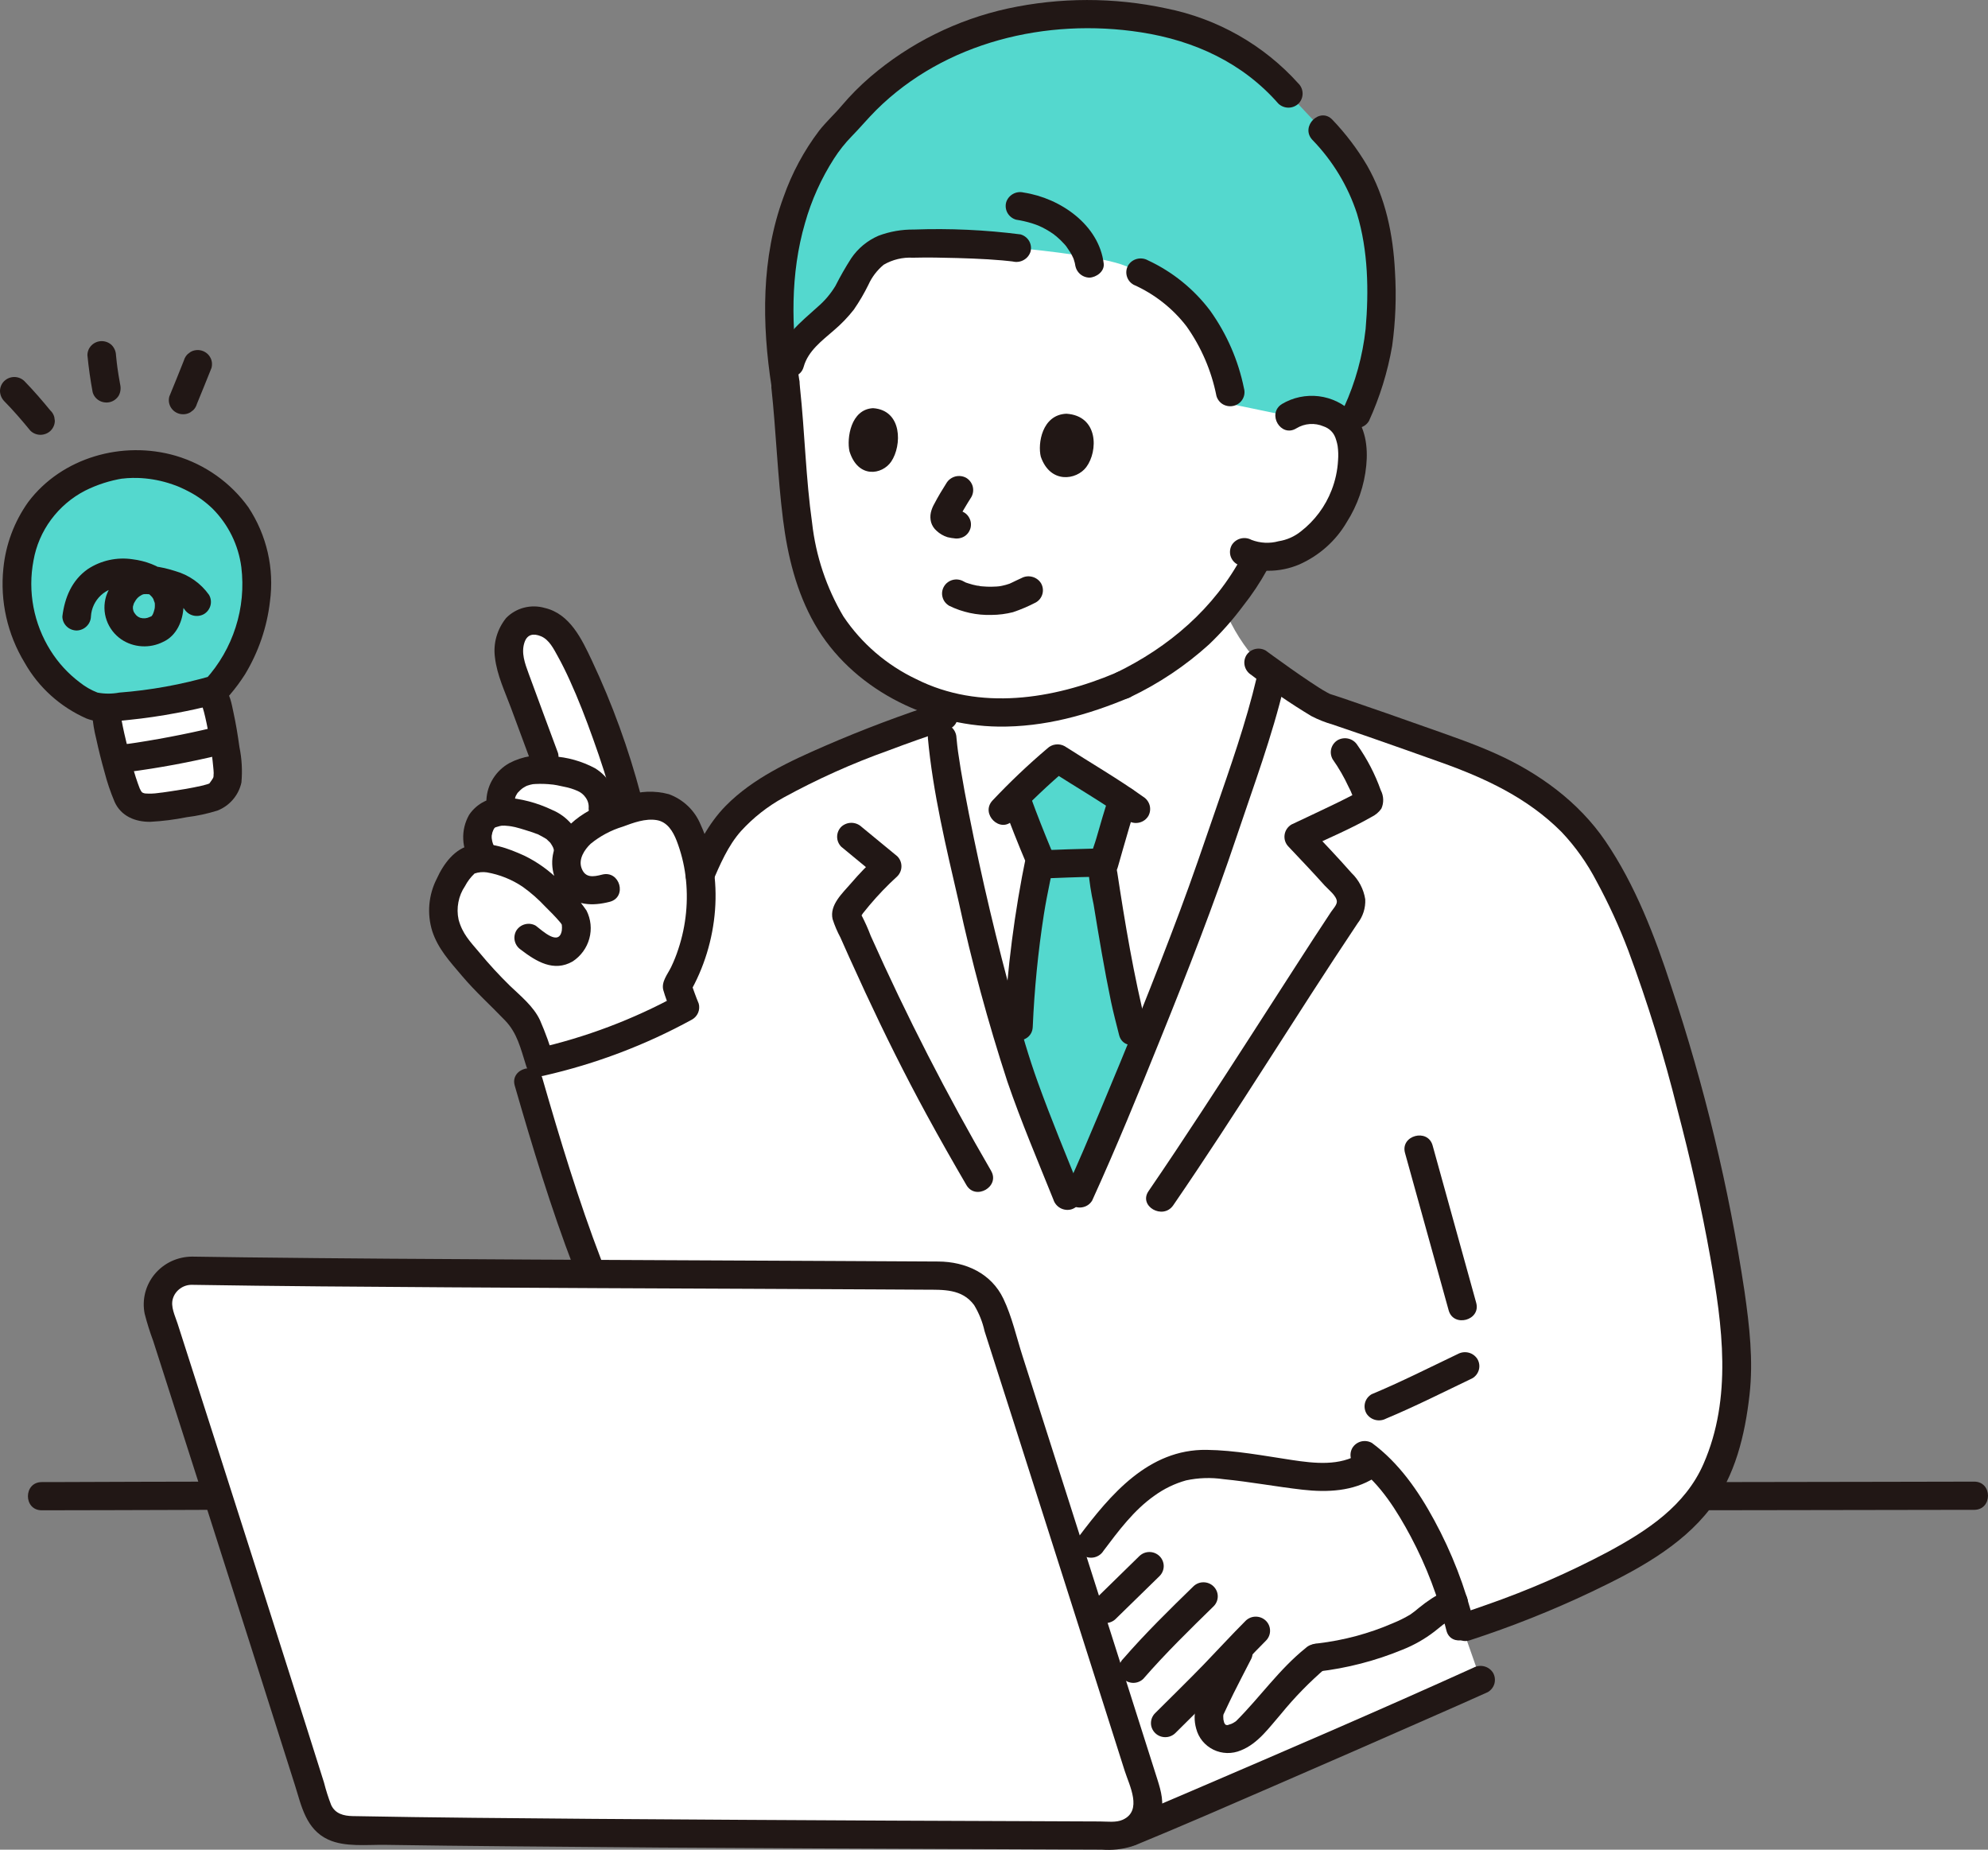 <svg width="43" height="40" viewBox="0 0 43 40" fill="none" xmlns="http://www.w3.org/2000/svg">
<rect x="0" y="0" width="43" height="40" fill="#808080" stroke="none"/>
<g clip-path="url(#clip0_492_35)">
<path d="M24.288 14.815C23.752 15.046 23.192 15.219 22.618 15.331C22.422 15.363 22.221 15.385 22.012 15.398C21.431 15.442 20.846 15.377 20.289 15.206L20.284 15.204C20.335 15.614 20.378 15.952 20.378 15.952C20.504 17.366 21.549 21.883 22.184 23.582C22.365 24.064 22.503 24.419 22.654 24.795C22.778 25.107 22.911 25.435 23.083 25.862L23.356 25.81C23.487 25.523 23.678 25.084 23.906 24.549C24.662 22.77 25.811 19.931 26.43 18.07C26.794 16.973 27.236 15.847 27.522 14.55C27.345 14.423 27.222 14.332 27.222 14.332C26.91 13.991 26.662 13.599 26.488 13.174C26.365 13.292 26.201 13.453 26.088 13.566C26.046 13.611 26.001 13.655 25.955 13.699C25.456 14.148 24.895 14.524 24.288 14.815" fill="white"/>
<path d="M29.622 34.965L23.504 34.691C24.003 36.255 24.474 37.739 24.8 38.766C24.851 38.926 24.843 39.1 24.777 39.255C24.712 39.411 24.593 39.538 24.441 39.616L24.368 39.653L24.472 39.61C26.029 38.97 31.071 36.761 32.027 36.328L31.438 34.65C30.864 34.887 30.244 34.995 29.622 34.965Z" fill="white"/>
<path d="M24.288 14.815C23.752 15.046 23.192 15.219 22.618 15.331C22.422 15.363 22.221 15.386 22.012 15.399C20.715 15.48 19.65 15.118 18.659 14.277C17.714 13.475 17.325 12.237 17.208 10.876C17.14 10.091 17.086 9.238 16.994 8.385C16.994 8.385 16.136 4.684 21.977 4.684C27.819 4.684 27.886 8.999 27.886 8.999C28.074 8.88 28.301 8.837 28.52 8.878C28.66 8.891 28.793 8.941 28.906 9.023C29.019 9.104 29.108 9.213 29.165 9.339C29.345 9.759 29.232 10.467 29.008 10.885C28.817 11.293 28.507 11.634 28.118 11.867C27.837 12.004 27.524 12.059 27.213 12.028C27.17 12.11 27.142 12.163 27.142 12.163C27.038 12.365 26.794 12.715 26.794 12.715C26.545 13.067 26.264 13.396 25.955 13.699C25.456 14.148 24.894 14.524 24.287 14.815" fill="white"/>
<path d="M23.083 25.861C22.705 24.921 22.514 24.464 22.184 23.581C22.125 23.423 22.063 23.241 21.998 23.039C22.056 21.3 22.088 21.101 22.26 19.832C22.313 19.447 22.413 18.995 22.494 18.583C22.357 18.26 22.124 17.674 21.995 17.316L21.965 17.235C22.266 16.93 22.532 16.692 22.873 16.4C23.204 16.614 23.785 16.959 24.288 17.297C24.133 17.767 23.981 18.317 23.848 18.788C23.853 18.945 24.253 21.301 24.378 21.797L24.592 22.647L24.632 22.804C24.1 24.108 23.612 25.248 23.356 25.809L23.083 25.861Z" fill="#54D8CE"/>
<path d="M12.707 27.328C12.223 26.067 11.801 24.673 11.432 23.397L14.927 19.479C15.097 18.99 15.313 18.518 15.571 18.068C15.836 17.682 16.181 17.355 16.583 17.109C17.518 16.525 19.202 15.882 20.34 15.509C20.362 15.765 20.378 15.952 20.378 15.952C20.505 17.365 21.55 21.882 22.185 23.581C22.514 24.463 22.705 24.921 23.084 25.861L23.357 25.809C23.922 24.567 25.626 20.489 26.43 18.069C26.794 16.972 27.237 15.846 27.521 14.548C27.892 14.815 28.497 15.239 28.67 15.296C29.524 15.577 30.616 15.966 31.473 16.271C32.474 16.628 33.315 17.073 34.051 17.833C34.712 18.516 35.372 19.934 35.858 21.436C36.896 24.647 37.574 28.056 37.574 29.589C37.557 30.141 37.477 30.69 37.336 31.225C37.121 31.849 36.887 32.509 36.015 33.152C34.78 34.062 32.793 34.824 31.712 35.177H22.903L12.707 27.328Z" fill="white"/>
<path d="M28.46 35.855C27.925 36.279 27.52 36.855 26.966 37.424C26.887 37.506 26.561 37.721 26.309 37.529C26.144 37.404 26.12 37.088 26.18 36.959C26.505 36.257 26.639 36.044 26.881 35.553C26.586 35.859 26.356 36.116 26.006 36.464L25.65 36.819L25.203 37.264C25.203 37.264 24.887 37.597 24.544 37.959C24.18 36.811 23.711 35.339 23.238 33.855C23.666 33.326 24.043 32.729 24.565 32.277C24.928 31.941 25.39 31.727 25.884 31.666C26.088 31.653 26.293 31.66 26.496 31.686C26.883 31.725 27.269 31.775 27.653 31.835C28.352 31.945 29.134 32.074 29.694 31.607C30.418 32.239 31.075 33.486 31.438 34.65C31.308 34.713 31.182 34.785 31.063 34.866C30.982 34.921 30.722 35.148 30.636 35.194C29.973 35.541 29.25 35.762 28.504 35.843" fill="white"/>
<path d="M4.154 27.48C8.122 27.545 17.178 27.565 20.412 27.587C20.652 27.588 20.885 27.664 21.078 27.805C21.271 27.945 21.413 28.142 21.486 28.367C22.255 30.766 23.985 36.197 24.8 38.765C24.834 38.873 24.842 38.987 24.823 39.098C24.804 39.209 24.759 39.314 24.691 39.404C24.623 39.495 24.535 39.568 24.433 39.619C24.331 39.669 24.218 39.695 24.104 39.695C20.6 39.682 11.158 39.649 7.528 39.577C7.376 39.574 7.228 39.524 7.106 39.433C6.985 39.343 6.895 39.217 6.85 39.073C6.134 36.791 4.296 31.041 3.449 28.413C3.414 28.305 3.406 28.19 3.425 28.078C3.444 27.966 3.49 27.86 3.559 27.768C3.628 27.677 3.718 27.604 3.821 27.553C3.925 27.503 4.039 27.478 4.154 27.48Z" fill="white"/>
<path d="M2.943 17.413C2.846 17.361 2.773 17.275 2.739 17.172C2.539 16.613 2.393 16.036 2.305 15.449C2.305 15.449 2.308 15.386 2.312 15.298C3.064 15.254 3.809 15.136 4.537 14.944C4.581 15.021 4.614 15.077 4.614 15.077C4.724 15.156 4.896 16.219 4.929 16.676C4.935 16.756 4.928 16.837 4.909 16.916C4.851 17.048 4.753 17.159 4.628 17.232C4.224 17.339 3.813 17.414 3.397 17.457C3.251 17.481 3.1 17.469 2.96 17.421C2.954 17.419 2.949 17.416 2.943 17.413Z" fill="white"/>
<path d="M3.718 10.15C3.797 10.174 3.878 10.203 3.961 10.237C4.402 10.408 4.786 10.698 5.069 11.073C5.318 11.417 5.475 11.817 5.526 12.236C5.581 12.639 5.553 13.05 5.444 13.442C5.372 13.741 5.26 14.028 5.111 14.298C4.987 14.518 4.837 14.722 4.666 14.908C3.843 15.138 2.996 15.27 2.141 15.302C1.617 15.194 1.006 14.558 0.784 14.148C0.614 13.853 0.489 13.535 0.414 13.203C0.341 12.834 0.342 12.454 0.417 12.085C0.502 11.587 0.739 11.126 1.096 10.764C1.362 10.514 1.678 10.322 2.024 10.2C2.198 10.133 2.378 10.085 2.562 10.056C2.95 10.002 3.344 10.035 3.718 10.15Z" fill="#54D8CE"/>
<path d="M28.604 2.808C29.555 3.829 29.968 4.835 29.858 6.971C29.815 7.809 29.52 8.603 29.165 9.339C29.108 9.213 29.019 9.103 28.906 9.022C28.793 8.941 28.66 8.891 28.52 8.877C28.301 8.837 28.074 8.88 27.886 8.999L26.669 8.747L26.609 8.48C26.522 8.058 26.374 7.651 26.171 7.27C25.839 6.659 25.311 6.174 24.669 5.891C24.669 5.891 24.387 5.762 24.252 5.717C23.628 5.509 21.991 5.362 21.991 5.362C21.244 5.286 20.494 5.254 19.743 5.269C19.459 5.258 19.178 5.33 18.935 5.477C18.628 5.693 18.495 6.077 18.299 6.4C17.959 6.96 17.249 7.207 17.083 7.851L16.928 7.861C16.87 7.371 16.848 6.877 16.863 6.383C16.88 4.83 17.55 3.288 18.341 2.601C18.694 2.17 19.105 1.789 19.565 1.471C20.808 0.64 22.294 0.234 23.793 0.315C25.282 0.372 26.779 0.766 27.867 2.024L28.604 2.808Z" fill="#54D8CE"/>
<path d="M15.138 18.95C15.239 19.797 15.054 20.653 14.61 21.385C14.785 21.855 14.684 21.554 14.768 21.974L14.778 22.019C13.94 22.314 12.585 22.701 11.627 22.981L11.572 22.727C11.554 22.519 11.487 22.319 11.375 22.142C11.22 21.925 11.038 21.727 10.833 21.555C10.492 21.219 10.172 20.864 9.874 20.491C9.706 20.298 9.558 19.811 9.619 19.54C9.665 19.223 9.807 18.927 10.028 18.691C10.09 18.639 10.162 18.599 10.241 18.577C10.319 18.554 10.402 18.548 10.482 18.559C10.468 18.531 10.459 18.513 10.459 18.513C10.399 18.428 10.358 18.331 10.339 18.229C10.321 18.127 10.325 18.022 10.352 17.922C10.436 17.653 10.566 17.602 10.797 17.556C10.841 17.549 10.884 17.547 10.928 17.551C10.741 17.31 10.849 17.049 11.025 16.882C11.164 16.743 11.35 16.661 11.547 16.651C11.659 16.643 11.772 16.644 11.884 16.654L11.772 16.366C11.563 15.802 11.354 15.237 11.145 14.672C11.089 14.534 11.047 14.392 11.019 14.246C10.996 14.127 10.998 14.005 11.026 13.887C11.054 13.77 11.107 13.659 11.181 13.563C11.328 13.393 11.611 13.39 11.826 13.483C12.062 13.584 12.186 13.779 12.324 14.024C12.771 14.821 13.333 16.394 13.564 17.279L13.623 17.505C13.932 17.412 14.26 17.372 14.527 17.535C14.75 17.672 14.873 17.922 14.959 18.168C15.047 18.421 15.107 18.683 15.138 18.95Z" fill="white"/>
<path d="M36.895 32.66C37.545 32.66 38.194 32.659 38.843 32.657L41.921 32.652C42.181 32.652 42.441 32.652 42.701 32.651C43.099 32.651 43.1 32.041 42.701 32.041C42.03 32.041 41.359 32.042 40.688 32.045L37.629 32.05C37.384 32.05 37.14 32.05 36.895 32.051C36.497 32.051 36.497 32.66 36.895 32.66Z" fill="#211715"/>
<path d="M0.903 32.661C1.944 32.661 2.986 32.655 4.027 32.653C4.204 32.653 4.381 32.651 4.558 32.651C4.956 32.651 4.957 32.041 4.558 32.041C3.499 32.041 2.44 32.047 1.381 32.05C1.222 32.05 1.062 32.051 0.903 32.051C0.505 32.051 0.504 32.661 0.903 32.661Z" fill="#211715"/>
<path d="M31.794 35.471C32.692 35.179 33.569 34.83 34.42 34.426C35.359 33.979 36.36 33.453 36.998 32.616C37.535 31.911 37.743 31.031 37.841 30.172C37.927 29.419 37.84 28.671 37.733 27.924C37.396 25.684 36.864 23.477 36.146 21.326C35.794 20.245 35.369 19.135 34.723 18.187C34.147 17.343 33.293 16.721 32.362 16.302C31.858 16.075 31.331 15.898 30.81 15.713C30.262 15.519 29.714 15.326 29.163 15.139C29.042 15.098 28.921 15.056 28.799 15.018C28.726 14.995 28.746 14.993 28.78 15.014C28.757 15 28.729 14.989 28.704 14.975C28.576 14.905 28.454 14.823 28.332 14.742C28.06 14.561 27.794 14.371 27.53 14.18C27.479 14.143 27.428 14.106 27.377 14.068C27.306 14.028 27.222 14.017 27.143 14.037C27.064 14.058 26.996 14.108 26.954 14.178C26.915 14.248 26.904 14.331 26.925 14.408C26.946 14.486 26.996 14.553 27.065 14.595C27.48 14.917 27.913 15.214 28.363 15.485C28.511 15.562 28.666 15.623 28.826 15.669C29.081 15.755 29.336 15.842 29.59 15.93C30.111 16.111 30.631 16.296 31.151 16.481C32.124 16.827 33.042 17.254 33.776 17.992C34.079 18.312 34.334 18.674 34.536 19.064C34.797 19.545 35.025 20.043 35.219 20.554C35.638 21.683 35.994 22.833 36.284 24.001C36.56 25.054 36.803 26.116 36.993 27.187C37.256 28.667 37.471 30.23 36.847 31.656C36.451 32.563 35.634 33.099 34.785 33.557C33.94 34.006 33.061 34.389 32.156 34.704C31.982 34.766 31.807 34.826 31.631 34.883C31.255 35.007 31.416 35.596 31.795 35.471H31.794Z" fill="#211715"/>
<path d="M29.98 30.678C30.615 30.413 31.225 30.103 31.845 29.807C31.916 29.766 31.967 29.699 31.988 29.621C32.009 29.543 31.997 29.46 31.956 29.39C31.913 29.322 31.846 29.272 31.767 29.252C31.688 29.232 31.605 29.242 31.533 29.281C30.913 29.577 30.303 29.886 29.668 30.151C29.597 30.192 29.546 30.259 29.525 30.337C29.505 30.416 29.516 30.499 29.557 30.569C29.6 30.637 29.668 30.686 29.747 30.706C29.825 30.726 29.909 30.716 29.98 30.678Z" fill="#211715"/>
<path d="M30.39 24.933L31.334 28.336C31.438 28.714 32.035 28.554 31.93 28.174L30.987 24.771C30.882 24.393 30.285 24.554 30.39 24.933Z" fill="#211715"/>
<path d="M29.418 31.432C28.979 31.709 28.434 31.647 27.942 31.573C27.335 31.482 26.714 31.362 26.098 31.354C24.841 31.337 24.017 32.324 23.334 33.23C23.293 33.3 23.282 33.383 23.303 33.461C23.324 33.539 23.375 33.606 23.445 33.647C23.516 33.686 23.6 33.696 23.679 33.676C23.758 33.655 23.826 33.606 23.868 33.537C24.19 33.11 24.525 32.657 24.97 32.345C25.177 32.195 25.408 32.083 25.655 32.014C25.921 31.957 26.195 31.948 26.465 31.988C27.039 32.044 27.604 32.151 28.177 32.216C28.709 32.276 29.267 32.252 29.73 31.959C30.066 31.749 29.755 31.221 29.418 31.433V31.432Z" fill="#211715"/>
<path d="M24.643 33.652L23.697 34.577C23.668 34.605 23.645 34.639 23.629 34.676C23.613 34.713 23.605 34.753 23.605 34.793C23.605 34.833 23.612 34.873 23.628 34.91C23.643 34.947 23.666 34.981 23.695 35.01C23.724 35.038 23.758 35.061 23.796 35.076C23.834 35.091 23.874 35.099 23.915 35.099C23.956 35.099 23.996 35.091 24.034 35.075C24.072 35.059 24.106 35.037 24.134 35.008L25.08 34.084C25.109 34.055 25.132 34.022 25.147 33.985C25.163 33.948 25.171 33.908 25.171 33.868C25.171 33.828 25.163 33.788 25.147 33.751C25.132 33.714 25.109 33.681 25.08 33.652C25.052 33.624 25.017 33.602 24.98 33.586C24.942 33.571 24.902 33.563 24.862 33.563C24.821 33.563 24.781 33.571 24.743 33.586C24.706 33.602 24.672 33.624 24.643 33.652Z" fill="#211715"/>
<path d="M24.73 36.305C25.207 35.756 25.73 35.245 26.251 34.736C26.308 34.679 26.34 34.602 26.34 34.521C26.34 34.441 26.307 34.364 26.249 34.307C26.192 34.25 26.113 34.218 26.032 34.218C25.95 34.217 25.872 34.249 25.814 34.305C25.292 34.813 24.77 35.324 24.293 35.874C24.236 35.931 24.204 36.009 24.204 36.089C24.205 36.169 24.237 36.246 24.295 36.303C24.353 36.36 24.431 36.392 24.512 36.393C24.594 36.393 24.672 36.362 24.73 36.305Z" fill="#211715"/>
<path d="M25.421 37.48C25.773 37.13 26.128 36.784 26.473 36.427C26.778 36.112 27.073 35.789 27.383 35.479C27.44 35.422 27.472 35.344 27.471 35.264C27.471 35.184 27.439 35.107 27.381 35.05C27.323 34.993 27.245 34.961 27.163 34.961C27.082 34.96 27.003 34.992 26.945 35.048C26.635 35.358 26.34 35.681 26.036 35.996C25.691 36.352 25.335 36.699 24.984 37.049C24.927 37.106 24.895 37.183 24.895 37.264C24.895 37.344 24.928 37.421 24.986 37.478C25.043 37.535 25.122 37.567 25.203 37.567C25.285 37.568 25.363 37.536 25.421 37.48Z" fill="#211715"/>
<path d="M28.503 36.149C29.135 36.076 29.753 35.916 30.339 35.674C30.586 35.576 30.817 35.444 31.027 35.283C31.07 35.249 31.111 35.215 31.154 35.181C31.174 35.164 31.195 35.148 31.216 35.131C31.256 35.1 31.181 35.155 31.211 35.135C31.334 35.052 31.463 34.978 31.596 34.913C31.631 34.892 31.662 34.865 31.687 34.834C31.711 34.802 31.729 34.765 31.739 34.727C31.75 34.688 31.752 34.647 31.747 34.608C31.741 34.568 31.728 34.53 31.707 34.495C31.687 34.461 31.66 34.431 31.627 34.406C31.595 34.382 31.558 34.364 31.519 34.354C31.479 34.344 31.439 34.342 31.398 34.347C31.358 34.352 31.319 34.366 31.284 34.386C31.072 34.492 30.872 34.622 30.689 34.772C30.63 34.823 30.569 34.871 30.505 34.915C30.384 34.987 30.258 35.05 30.127 35.103C29.611 35.327 29.064 35.473 28.504 35.539C28.422 35.541 28.345 35.574 28.288 35.631C28.23 35.688 28.197 35.764 28.195 35.844C28.195 35.924 28.228 36.002 28.285 36.059C28.343 36.116 28.422 36.148 28.504 36.149H28.503Z" fill="#211715"/>
<path d="M29.362 31.731C29.86 32.097 30.223 32.685 30.512 33.225C30.854 33.868 31.114 34.551 31.285 35.258C31.377 35.639 31.974 35.478 31.881 35.096C31.692 34.322 31.403 33.575 31.021 32.873C30.681 32.245 30.258 31.634 29.674 31.204C29.603 31.164 29.519 31.153 29.439 31.173C29.36 31.194 29.293 31.244 29.251 31.313C29.211 31.384 29.201 31.466 29.221 31.544C29.242 31.622 29.292 31.689 29.362 31.731L29.362 31.731Z" fill="#211715"/>
<path d="M26.521 35.584C26.395 35.833 26.263 36.079 26.139 36.329C26.041 36.51 25.953 36.695 25.878 36.886C25.828 37.047 25.827 37.219 25.873 37.382C25.898 37.48 25.944 37.571 26.008 37.65C26.073 37.729 26.154 37.793 26.246 37.838C26.338 37.883 26.438 37.907 26.541 37.91C26.644 37.912 26.745 37.893 26.84 37.853C27.211 37.707 27.456 37.353 27.709 37.064C28.002 36.705 28.326 36.373 28.679 36.071C28.736 36.013 28.769 35.936 28.769 35.855C28.769 35.775 28.736 35.697 28.679 35.64C28.62 35.584 28.542 35.553 28.46 35.553C28.378 35.553 28.3 35.584 28.241 35.64C27.671 36.097 27.255 36.701 26.742 37.214C26.734 37.222 26.69 37.255 26.725 37.23C26.762 37.204 26.684 37.254 26.676 37.259C26.661 37.267 26.602 37.293 26.648 37.275C26.629 37.282 26.556 37.303 26.572 37.301C26.559 37.306 26.545 37.307 26.531 37.305C26.517 37.303 26.504 37.296 26.494 37.287C26.524 37.304 26.477 37.258 26.504 37.3C26.494 37.285 26.485 37.269 26.477 37.252C26.491 37.281 26.483 37.272 26.477 37.248C26.471 37.22 26.462 37.193 26.457 37.165C26.467 37.223 26.459 37.144 26.459 37.124C26.459 37.111 26.461 37.099 26.46 37.086C26.46 37.093 26.444 37.137 26.457 37.109C26.461 37.099 26.461 37.087 26.464 37.077C26.479 37.032 26.45 37.104 26.474 37.055C26.542 36.911 26.609 36.767 26.68 36.624C26.801 36.379 26.93 36.137 27.054 35.893C27.094 35.823 27.104 35.74 27.084 35.663C27.063 35.585 27.013 35.518 26.943 35.476C26.872 35.436 26.788 35.425 26.709 35.446C26.63 35.466 26.562 35.516 26.52 35.586L26.521 35.584Z" fill="#211715"/>
<path d="M24.554 39.904C25.563 39.489 26.563 39.053 27.564 38.618C28.72 38.117 29.874 37.613 31.026 37.105C31.413 36.935 31.798 36.766 32.183 36.592C32.253 36.55 32.304 36.483 32.325 36.406C32.345 36.327 32.334 36.244 32.294 36.175C32.251 36.106 32.183 36.056 32.104 36.036C32.025 36.016 31.942 36.026 31.87 36.065C29.854 36.978 27.818 37.853 25.783 38.726C25.511 38.843 25.238 38.959 24.965 39.075C24.851 39.123 24.737 39.171 24.622 39.219C24.597 39.23 24.448 39.292 24.525 39.26C24.48 39.279 24.435 39.298 24.39 39.316C24.312 39.34 24.246 39.392 24.206 39.462C24.166 39.531 24.154 39.613 24.174 39.691C24.196 39.769 24.248 39.835 24.32 39.875C24.391 39.915 24.475 39.925 24.554 39.904Z" fill="#211715"/>
<path d="M4.154 27.785C6.007 27.815 7.86 27.827 9.714 27.839C11.879 27.852 14.043 27.863 16.208 27.871C17.119 27.875 18.03 27.88 18.94 27.884C19.296 27.886 19.652 27.888 20.007 27.89C20.403 27.892 20.809 27.869 21.07 28.223C21.176 28.398 21.252 28.588 21.296 28.787L21.478 29.356C21.623 29.809 21.768 30.262 21.913 30.714C22.248 31.767 22.584 32.819 22.919 33.871C23.25 34.908 23.58 35.946 23.91 36.983C24.049 37.42 24.188 37.858 24.327 38.295C24.427 38.61 24.72 39.157 24.285 39.353C24.138 39.419 23.95 39.39 23.791 39.39L23.279 39.388L22.098 39.383C21.156 39.38 20.214 39.376 19.272 39.372C17.129 39.362 14.987 39.349 12.844 39.334C11.106 39.32 9.367 39.307 7.629 39.274C7.435 39.27 7.252 39.225 7.163 39.034C7.101 38.875 7.05 38.713 7.008 38.548C6.884 38.154 6.76 37.761 6.635 37.367C6.323 36.383 6.01 35.399 5.696 34.416C5.079 32.483 4.461 30.551 3.84 28.62C3.786 28.452 3.685 28.257 3.74 28.081C3.767 27.994 3.822 27.918 3.897 27.865C3.971 27.811 4.062 27.783 4.154 27.785C4.552 27.78 4.553 27.17 4.154 27.175C3.999 27.176 3.847 27.21 3.707 27.275C3.567 27.341 3.444 27.436 3.346 27.554C3.248 27.672 3.178 27.81 3.14 27.958C3.103 28.106 3.099 28.26 3.129 28.41C3.18 28.608 3.241 28.804 3.313 28.997C3.38 29.206 3.448 29.416 3.515 29.626C3.838 30.63 4.159 31.634 4.48 32.639C5.117 34.629 5.75 36.619 6.381 38.611C6.522 39.061 6.619 39.559 7.097 39.781C7.459 39.949 7.94 39.89 8.333 39.896C9.215 39.909 10.098 39.92 10.98 39.927C13.159 39.948 15.338 39.963 17.518 39.972C19.448 39.982 21.378 39.99 23.308 39.997L23.83 39.999C24.051 40.017 24.273 39.993 24.485 39.928C24.631 39.87 24.763 39.781 24.869 39.666C24.976 39.552 25.055 39.416 25.101 39.267C25.185 38.994 25.116 38.739 25.033 38.478C24.735 37.539 24.437 36.601 24.138 35.662C23.466 33.551 22.793 31.439 22.118 29.328C21.987 28.92 21.889 28.475 21.704 28.087C21.442 27.536 20.886 27.284 20.295 27.281C19.525 27.276 18.754 27.272 17.984 27.269C15.845 27.259 13.706 27.25 11.567 27.239C9.481 27.228 7.394 27.216 5.308 27.191C4.923 27.186 4.539 27.181 4.154 27.175C3.756 27.169 3.756 27.779 4.154 27.785Z" fill="#211715"/>
<path d="M11.134 23.478C11.516 24.801 11.915 26.122 12.409 27.41C12.432 27.486 12.485 27.551 12.556 27.591C12.626 27.631 12.71 27.642 12.789 27.623C12.868 27.601 12.934 27.549 12.975 27.479C13.015 27.409 13.026 27.326 13.005 27.247C12.512 25.96 12.113 24.639 11.731 23.316C11.622 22.939 11.025 23.1 11.134 23.478H11.134Z" fill="#211715"/>
<path d="M3.636 10.444C3.701 10.465 3.765 10.486 3.829 10.511C3.851 10.52 3.874 10.529 3.896 10.538C3.855 10.521 3.851 10.52 3.885 10.534C3.959 10.567 4.032 10.601 4.103 10.64C4.286 10.737 4.453 10.86 4.601 11.003C4.941 11.346 5.158 11.789 5.22 12.265C5.273 12.701 5.232 13.143 5.098 13.561C4.965 13.98 4.743 14.366 4.446 14.693L4.583 14.614C3.929 14.804 3.257 14.926 2.578 14.978C2.423 15.007 2.264 15.007 2.11 14.978C1.97 14.924 1.84 14.849 1.724 14.756C1.473 14.567 1.26 14.334 1.094 14.07C0.728 13.488 0.596 12.792 0.725 12.119C0.781 11.801 0.911 11.499 1.104 11.238C1.297 10.977 1.548 10.762 1.838 10.612C2.097 10.482 2.376 10.392 2.663 10.346C2.571 10.361 2.713 10.342 2.755 10.34C2.83 10.335 2.906 10.334 2.981 10.336C3.203 10.343 3.423 10.38 3.635 10.444C4.018 10.555 4.181 9.967 3.8 9.856C2.65 9.521 1.335 9.893 0.61 10.857C0.308 11.281 0.123 11.776 0.073 12.292C-0.001 13.003 0.161 13.718 0.533 14.331C0.834 14.865 1.303 15.287 1.868 15.537C2.156 15.651 2.48 15.6 2.781 15.569C3.132 15.534 3.482 15.482 3.828 15.417C4.095 15.367 4.361 15.31 4.623 15.239C4.764 15.207 4.89 15.129 4.98 15.016C5.097 14.879 5.204 14.733 5.301 14.581C5.591 14.1 5.775 13.564 5.839 13.008C5.936 12.296 5.77 11.572 5.372 10.97C4.989 10.436 4.435 10.044 3.8 9.856C3.42 9.737 3.257 10.326 3.636 10.444Z" fill="#211715"/>
<path d="M2.772 16.695C3.444 16.607 4.111 16.483 4.77 16.324C4.849 16.302 4.916 16.25 4.956 16.18C4.996 16.11 5.007 16.027 4.986 15.949C4.963 15.872 4.91 15.807 4.84 15.767C4.769 15.727 4.685 15.716 4.606 15.736C4.3 15.81 3.992 15.875 3.682 15.934C3.52 15.965 3.358 15.994 3.195 16.021C3.116 16.034 3.038 16.047 2.959 16.059C2.918 16.065 2.877 16.072 2.837 16.077C2.825 16.079 2.705 16.095 2.772 16.086C2.69 16.088 2.613 16.121 2.555 16.178C2.498 16.235 2.464 16.311 2.462 16.391C2.469 16.538 2.6 16.719 2.772 16.696V16.695Z" fill="#211715"/>
<path d="M1.995 15.45C2.008 15.627 2.037 15.803 2.081 15.976C2.133 16.216 2.192 16.454 2.259 16.69C2.316 16.913 2.39 17.131 2.48 17.343C2.619 17.65 2.926 17.777 3.253 17.772C3.517 17.758 3.781 17.724 4.04 17.672C4.264 17.645 4.485 17.597 4.701 17.53C4.832 17.479 4.948 17.397 5.039 17.29C5.13 17.184 5.193 17.057 5.222 16.921C5.245 16.666 5.231 16.408 5.179 16.156C5.144 15.902 5.103 15.649 5.048 15.399C5.011 15.23 4.974 14.982 4.833 14.862C4.774 14.807 4.695 14.776 4.614 14.776C4.533 14.776 4.454 14.807 4.395 14.862C4.338 14.92 4.306 14.997 4.306 15.078C4.306 15.158 4.338 15.236 4.395 15.293C4.402 15.299 4.34 15.214 4.38 15.279C4.349 15.229 4.363 15.233 4.378 15.281C4.402 15.356 4.422 15.431 4.439 15.507C4.484 15.7 4.519 15.896 4.549 16.092C4.556 16.135 4.563 16.179 4.569 16.222C4.568 16.213 4.582 16.319 4.577 16.277C4.572 16.236 4.585 16.338 4.584 16.33C4.595 16.418 4.605 16.506 4.613 16.595C4.617 16.636 4.621 16.677 4.622 16.718C4.622 16.743 4.616 16.776 4.619 16.802C4.615 16.766 4.608 16.859 4.625 16.8C4.639 16.748 4.614 16.817 4.608 16.826C4.597 16.843 4.587 16.861 4.575 16.878C4.538 16.931 4.553 16.908 4.561 16.898C4.558 16.902 4.507 16.974 4.525 16.942L4.499 16.958C4.531 16.945 4.537 16.942 4.517 16.949C4.497 16.956 4.48 16.961 4.461 16.966C4.425 16.976 4.39 16.985 4.354 16.994C4.244 17.019 4.133 17.04 4.022 17.06C3.913 17.079 3.804 17.096 3.695 17.112C3.638 17.12 3.58 17.128 3.523 17.137C3.515 17.138 3.461 17.145 3.51 17.138C3.482 17.142 3.453 17.146 3.424 17.149C3.33 17.163 3.235 17.166 3.141 17.159C3.111 17.155 3.083 17.144 3.06 17.125C3.08 17.142 3.033 17.076 3.054 17.114C3.049 17.104 3.008 17.019 3.029 17.069C2.963 16.898 2.906 16.723 2.86 16.545C2.796 16.318 2.739 16.089 2.688 15.859C2.667 15.764 2.647 15.67 2.63 15.575C2.624 15.54 2.619 15.506 2.613 15.471C2.629 15.572 2.615 15.474 2.614 15.449C2.601 15.058 1.983 15.056 1.996 15.449L1.995 15.45Z" fill="#211715"/>
<path d="M3.978 7.794C3.875 8.054 3.77 8.314 3.663 8.573C3.652 8.612 3.649 8.653 3.654 8.693C3.66 8.734 3.673 8.773 3.694 8.808C3.715 8.842 3.742 8.873 3.774 8.897C3.807 8.921 3.843 8.939 3.883 8.949C3.922 8.959 3.963 8.961 4.003 8.956C4.043 8.951 4.082 8.937 4.117 8.917L4.18 8.869C4.218 8.832 4.245 8.786 4.259 8.735C4.366 8.476 4.471 8.216 4.575 7.956C4.585 7.917 4.588 7.876 4.583 7.835C4.578 7.795 4.564 7.756 4.543 7.721C4.523 7.686 4.496 7.656 4.463 7.632C4.431 7.608 4.394 7.59 4.355 7.58C4.315 7.57 4.274 7.567 4.234 7.573C4.194 7.578 4.155 7.591 4.12 7.612L4.058 7.659C4.02 7.697 3.992 7.743 3.978 7.794H3.978Z" fill="#211715"/>
<path d="M2.6 8.319C2.575 8.186 2.554 8.053 2.535 7.92L2.546 8.001C2.532 7.895 2.519 7.789 2.509 7.682C2.507 7.602 2.475 7.525 2.419 7.466C2.361 7.409 2.282 7.377 2.2 7.377C2.118 7.377 2.04 7.409 1.982 7.466C1.953 7.494 1.93 7.528 1.914 7.565C1.899 7.602 1.891 7.642 1.891 7.682C1.917 7.95 1.955 8.217 2.004 8.481C2.025 8.558 2.076 8.623 2.146 8.663C2.218 8.704 2.303 8.715 2.384 8.694C2.461 8.673 2.528 8.622 2.569 8.554C2.607 8.482 2.618 8.399 2.6 8.319L2.6 8.319Z" fill="#211715"/>
<path d="M1.094 8.883C0.914 8.663 0.727 8.446 0.528 8.242C0.47 8.185 0.391 8.153 0.309 8.153C0.227 8.153 0.149 8.185 0.09 8.242C0.032 8.299 -0 8.377 -0 8.458C0.002 8.538 0.034 8.615 0.09 8.674C0.29 8.877 0.477 9.094 0.657 9.314C0.686 9.342 0.72 9.365 0.758 9.38C0.795 9.395 0.836 9.403 0.876 9.403C0.958 9.402 1.037 9.371 1.095 9.314C1.153 9.256 1.186 9.179 1.186 9.098L1.174 9.017C1.16 8.966 1.133 8.92 1.095 8.882L1.094 8.883Z" fill="#211715"/>
<path d="M4.521 12.864C4.345 12.616 4.088 12.434 3.792 12.35C3.495 12.255 3.135 12.181 2.837 12.303C2.71 12.358 2.596 12.439 2.502 12.541C2.409 12.643 2.339 12.763 2.296 12.893C2.244 13.063 2.247 13.245 2.306 13.412C2.365 13.58 2.476 13.725 2.624 13.827C2.755 13.915 2.909 13.967 3.067 13.976C3.226 13.986 3.385 13.953 3.526 13.882C3.822 13.749 3.96 13.42 3.969 13.112C3.985 12.501 3.418 12.163 2.871 12.095C2.531 12.043 2.184 12.119 1.899 12.307C1.552 12.55 1.399 12.926 1.349 13.33C1.349 13.411 1.382 13.488 1.44 13.545C1.497 13.602 1.576 13.634 1.658 13.635C1.739 13.633 1.817 13.6 1.874 13.543C1.932 13.487 1.965 13.41 1.967 13.33C1.977 13.157 2.054 12.994 2.181 12.875C2.309 12.756 2.478 12.69 2.654 12.69C2.695 12.69 2.736 12.691 2.777 12.694C2.798 12.696 2.819 12.698 2.839 12.7C2.825 12.698 2.789 12.692 2.851 12.704C2.933 12.718 3.014 12.741 3.092 12.771C3.045 12.752 3.147 12.8 3.155 12.805C3.174 12.815 3.234 12.856 3.222 12.846C3.196 12.825 3.241 12.863 3.247 12.868C3.26 12.882 3.274 12.895 3.287 12.909C3.32 12.944 3.264 12.874 3.291 12.914C3.305 12.933 3.317 12.953 3.328 12.974C3.302 12.927 3.343 13.021 3.347 13.038C3.349 13.047 3.352 13.095 3.349 13.048C3.35 13.064 3.35 13.08 3.35 13.096C3.35 13.104 3.346 13.172 3.35 13.136C3.354 13.1 3.344 13.165 3.343 13.171C3.337 13.193 3.331 13.214 3.325 13.235C3.323 13.241 3.3 13.298 3.311 13.275C3.295 13.31 3.254 13.346 3.308 13.307C3.285 13.323 3.261 13.335 3.235 13.344C3.173 13.374 3.103 13.38 3.037 13.361C2.992 13.346 2.953 13.318 2.926 13.28C2.906 13.257 2.891 13.231 2.883 13.202C2.874 13.173 2.872 13.143 2.876 13.114C2.878 13.097 2.909 13.018 2.895 13.048C2.877 13.086 2.902 13.035 2.908 13.027C2.917 13.011 2.926 12.996 2.936 12.98C2.965 12.935 3.006 12.898 3.054 12.873C3.078 12.857 3.106 12.848 3.135 12.847C3.099 12.853 3.158 12.847 3.16 12.847C3.187 12.847 3.214 12.849 3.24 12.852C3.353 12.867 3.465 12.89 3.574 12.922C3.664 12.944 3.75 12.98 3.828 13.028C3.89 13.065 3.944 13.114 3.987 13.172C4.03 13.24 4.097 13.29 4.176 13.31C4.255 13.331 4.339 13.32 4.41 13.281C4.48 13.24 4.531 13.173 4.552 13.095C4.573 13.017 4.562 12.934 4.521 12.864H4.521Z" fill="#211715"/>
<path d="M22.512 9.875C22.443 9.596 22.537 8.969 23.066 8.947C23.762 8.992 23.753 9.756 23.497 10.1C23.288 10.382 22.717 10.471 22.512 9.875Z" fill="#211715"/>
<path d="M18.374 9.76C18.312 9.48 18.4 8.851 18.884 8.827C19.521 8.871 19.511 9.637 19.276 9.983C19.083 10.267 18.56 10.357 18.374 9.76Z" fill="#211715"/>
<path d="M20.474 10.443C20.382 10.588 20.292 10.736 20.213 10.888C20.177 10.949 20.15 11.015 20.134 11.084C20.119 11.155 20.121 11.227 20.14 11.297C20.161 11.366 20.201 11.429 20.256 11.477C20.324 11.541 20.405 11.589 20.495 11.617C20.555 11.632 20.617 11.641 20.679 11.645L20.596 11.634C20.601 11.634 20.606 11.636 20.61 11.636C20.691 11.656 20.776 11.645 20.848 11.606C20.884 11.586 20.914 11.559 20.939 11.527C20.963 11.495 20.981 11.459 20.992 11.42C21.002 11.381 21.004 11.341 20.999 11.301C20.993 11.261 20.98 11.223 20.959 11.189C20.939 11.154 20.913 11.124 20.881 11.1C20.849 11.076 20.813 11.059 20.775 11.049C20.728 11.041 20.681 11.036 20.634 11.031L20.717 11.042C20.691 11.038 20.666 11.032 20.642 11.023L20.716 11.054C20.692 11.044 20.67 11.031 20.65 11.016L20.713 11.063C20.696 11.05 20.68 11.035 20.666 11.018L20.714 11.08C20.71 11.074 20.707 11.068 20.705 11.062L20.736 11.135C20.733 11.129 20.732 11.122 20.731 11.116L20.742 11.197C20.741 11.186 20.741 11.176 20.742 11.165L20.731 11.246C20.734 11.224 20.74 11.202 20.749 11.181L20.718 11.254C20.761 11.163 20.809 11.075 20.863 10.989C20.91 10.909 20.959 10.829 21.009 10.751C21.049 10.681 21.06 10.598 21.04 10.52C21.019 10.442 20.968 10.375 20.898 10.333C20.826 10.294 20.743 10.284 20.664 10.304C20.585 10.325 20.517 10.374 20.474 10.443Z" fill="#211715"/>
<path d="M28.042 9.262C28.129 9.209 28.228 9.177 28.33 9.17C28.433 9.163 28.535 9.18 28.63 9.221C28.687 9.24 28.739 9.271 28.782 9.311C28.826 9.352 28.86 9.402 28.881 9.458C28.893 9.483 28.893 9.482 28.881 9.455C28.889 9.479 28.897 9.503 28.905 9.528C28.917 9.567 28.926 9.606 28.933 9.646C28.947 9.748 28.95 9.851 28.942 9.953C28.93 10.175 28.883 10.393 28.802 10.6C28.666 10.952 28.436 11.261 28.135 11.494C27.997 11.604 27.832 11.677 27.657 11.704C27.463 11.758 27.256 11.747 27.069 11.675C26.997 11.636 26.914 11.626 26.835 11.646C26.756 11.666 26.688 11.716 26.645 11.784C26.605 11.854 26.594 11.937 26.614 12.015C26.635 12.093 26.686 12.16 26.756 12.201C26.968 12.294 27.198 12.342 27.429 12.343C27.661 12.344 27.891 12.297 28.103 12.207C28.534 12.016 28.893 11.697 29.129 11.293C29.365 10.923 29.51 10.503 29.552 10.067C29.592 9.67 29.537 9.229 29.255 8.922C29.058 8.728 28.801 8.603 28.525 8.569C28.248 8.536 27.968 8.594 27.73 8.736C27.394 8.944 27.704 9.473 28.042 9.262Z" fill="#211715"/>
<path d="M20.53 13.1C20.814 13.24 21.13 13.308 21.448 13.298C21.604 13.297 21.759 13.277 21.91 13.239C22.08 13.182 22.246 13.111 22.405 13.028C22.476 12.988 22.527 12.921 22.548 12.842C22.569 12.764 22.557 12.681 22.516 12.611C22.473 12.543 22.405 12.494 22.327 12.474C22.248 12.453 22.164 12.463 22.093 12.502C22.025 12.532 21.959 12.565 21.892 12.597L21.844 12.619C21.77 12.654 21.878 12.61 21.835 12.623C21.809 12.631 21.783 12.641 21.756 12.648C21.729 12.655 21.701 12.662 21.673 12.668C21.658 12.671 21.644 12.673 21.63 12.676C21.621 12.677 21.57 12.685 21.615 12.679C21.66 12.673 21.609 12.679 21.6 12.68C21.584 12.681 21.569 12.682 21.554 12.684C21.518 12.686 21.483 12.688 21.448 12.688C21.385 12.689 21.321 12.687 21.258 12.681C21.242 12.68 21.226 12.678 21.21 12.677C21.158 12.672 21.221 12.674 21.222 12.679C21.192 12.671 21.161 12.666 21.13 12.664C21.068 12.652 21.006 12.636 20.946 12.616C20.933 12.612 20.919 12.607 20.906 12.603C20.895 12.599 20.852 12.59 20.894 12.599C20.934 12.608 20.898 12.601 20.885 12.595C20.871 12.587 20.856 12.58 20.842 12.573C20.807 12.553 20.768 12.539 20.728 12.534C20.688 12.528 20.647 12.531 20.607 12.541C20.568 12.551 20.531 12.569 20.499 12.593C20.466 12.617 20.439 12.648 20.419 12.682C20.398 12.717 20.385 12.755 20.379 12.795C20.374 12.834 20.376 12.875 20.387 12.913C20.397 12.952 20.415 12.989 20.439 13.02C20.464 13.052 20.495 13.079 20.53 13.1Z" fill="#211715"/>
<path d="M24.444 15.078C25.066 14.782 25.641 14.398 26.15 13.937C26.419 13.68 26.665 13.402 26.887 13.104C27.083 12.857 27.258 12.593 27.41 12.317C27.594 11.969 27.06 11.661 26.875 12.009C26.267 13.156 25.282 13.996 24.132 14.552C24.061 14.593 24.01 14.66 23.99 14.738C23.969 14.816 23.98 14.899 24.021 14.969C24.063 15.037 24.131 15.087 24.21 15.107C24.289 15.128 24.373 15.117 24.444 15.078V15.078Z" fill="#211715"/>
<path d="M16.685 8.384C16.787 9.334 16.818 10.291 16.937 11.238C17.036 12.022 17.226 12.802 17.622 13.495C18.409 14.87 20.018 15.692 21.594 15.713C22.589 15.726 23.537 15.461 24.444 15.078C24.514 15.037 24.565 14.97 24.586 14.892C24.607 14.814 24.596 14.731 24.555 14.661C24.512 14.593 24.444 14.544 24.365 14.523C24.287 14.503 24.203 14.513 24.132 14.552C22.776 15.125 21.187 15.373 19.823 14.689C19.18 14.385 18.633 13.914 18.241 13.328C17.875 12.709 17.646 12.023 17.566 11.311C17.429 10.343 17.408 9.357 17.304 8.385C17.301 8.305 17.268 8.229 17.21 8.172C17.153 8.115 17.076 8.082 16.994 8.08C16.913 8.081 16.834 8.113 16.776 8.17C16.718 8.227 16.686 8.304 16.685 8.385V8.384Z" fill="#211715"/>
<path d="M28.087 1.809C27.338 0.974 26.334 0.403 25.226 0.182C24.097 -0.061 22.928 -0.06 21.799 0.184C20.699 0.425 19.676 0.933 18.825 1.662C18.603 1.853 18.396 2.061 18.207 2.284C18.049 2.472 17.867 2.635 17.715 2.83C17.387 3.264 17.129 3.745 16.949 4.257C16.463 5.573 16.477 7.004 16.69 8.372C16.712 8.45 16.765 8.516 16.836 8.556C16.907 8.595 16.991 8.606 17.07 8.585C17.148 8.562 17.214 8.51 17.255 8.44C17.295 8.37 17.306 8.288 17.287 8.21C17.113 7.094 17.093 5.917 17.412 4.824C17.551 4.331 17.763 3.86 18.041 3.427C18.151 3.256 18.278 3.096 18.42 2.95C18.603 2.764 18.769 2.563 18.955 2.378C20.437 0.908 22.635 0.381 24.68 0.699C25.834 0.878 26.879 1.359 27.65 2.24C27.708 2.296 27.787 2.328 27.869 2.328C27.95 2.328 28.029 2.296 28.087 2.24C28.144 2.182 28.175 2.104 28.175 2.024C28.175 1.944 28.144 1.866 28.087 1.808V1.809Z" fill="#211715"/>
<path d="M29.609 9.107C29.846 8.588 30.015 8.042 30.112 7.482C30.186 6.948 30.206 6.409 30.173 5.872C30.133 5.072 29.971 4.279 29.568 3.576C29.358 3.221 29.108 2.891 28.822 2.592C28.553 2.302 28.117 2.734 28.385 3.023C28.826 3.477 29.157 4.024 29.352 4.623C29.593 5.418 29.609 6.294 29.538 7.115C29.474 7.697 29.318 8.265 29.074 8.799C29.035 8.87 29.025 8.952 29.046 9.029C29.067 9.107 29.116 9.174 29.185 9.216C29.256 9.257 29.34 9.268 29.419 9.247C29.499 9.227 29.567 9.176 29.608 9.107H29.609Z" fill="#211715"/>
<path d="M22.074 5.069C21.309 4.971 20.538 4.936 19.767 4.964C19.506 4.961 19.246 5.006 19.002 5.098C18.761 5.202 18.556 5.372 18.411 5.587C18.287 5.78 18.173 5.98 18.069 6.185C17.966 6.355 17.836 6.508 17.684 6.638C17.315 6.971 16.926 7.273 16.786 7.771C16.68 8.149 17.277 8.311 17.383 7.933C17.479 7.587 17.78 7.368 18.041 7.14C18.198 7.007 18.341 6.858 18.468 6.696C18.587 6.524 18.693 6.343 18.785 6.155C18.86 5.989 18.973 5.842 19.114 5.725C19.305 5.614 19.524 5.561 19.744 5.573C20.062 5.565 20.381 5.571 20.7 5.58C20.923 5.586 21.146 5.595 21.369 5.608C21.471 5.615 21.575 5.622 21.678 5.631C21.727 5.635 21.777 5.64 21.827 5.646C21.844 5.647 21.861 5.649 21.879 5.652C21.94 5.659 21.811 5.641 21.91 5.656C21.988 5.674 22.072 5.663 22.142 5.623C22.213 5.584 22.266 5.519 22.29 5.443C22.311 5.365 22.3 5.282 22.26 5.212C22.219 5.142 22.152 5.091 22.074 5.069Z" fill="#211715"/>
<path d="M24.514 6.155C24.968 6.356 25.363 6.666 25.664 7.057C25.984 7.508 26.204 8.021 26.311 8.561C26.333 8.639 26.385 8.706 26.456 8.746C26.528 8.785 26.612 8.796 26.692 8.774C26.77 8.753 26.838 8.701 26.878 8.631C26.919 8.561 26.929 8.477 26.907 8.399C26.785 7.795 26.536 7.223 26.176 6.719C25.824 6.251 25.36 5.876 24.826 5.628C24.755 5.589 24.671 5.579 24.592 5.599C24.513 5.619 24.445 5.669 24.403 5.737C24.362 5.807 24.351 5.89 24.372 5.968C24.392 6.046 24.443 6.113 24.514 6.154V6.155Z" fill="#211715"/>
<path d="M23.873 5.7C23.772 4.864 22.938 4.285 22.143 4.164C22.064 4.144 21.981 4.155 21.91 4.195C21.839 4.235 21.786 4.3 21.763 4.376C21.742 4.454 21.753 4.537 21.793 4.607C21.834 4.677 21.9 4.729 21.979 4.751C22.095 4.769 22.209 4.795 22.32 4.829C22.369 4.844 22.416 4.862 22.464 4.88C22.496 4.893 22.491 4.891 22.449 4.874L22.487 4.891C22.506 4.899 22.524 4.908 22.543 4.917C22.63 4.961 22.714 5.011 22.794 5.068C22.814 5.083 22.845 5.123 22.791 5.064C22.808 5.08 22.827 5.096 22.847 5.11C22.878 5.136 22.909 5.164 22.938 5.192C22.968 5.221 22.995 5.249 23.02 5.277C23.035 5.294 23.049 5.31 23.063 5.327C23.077 5.344 23.103 5.39 23.054 5.315C23.095 5.378 23.14 5.436 23.176 5.502C23.191 5.53 23.204 5.558 23.218 5.587C23.242 5.635 23.188 5.508 23.21 5.568C23.215 5.581 23.22 5.595 23.225 5.608C23.234 5.634 23.241 5.66 23.248 5.687C23.256 5.719 23.271 5.829 23.255 5.699C23.257 5.78 23.29 5.856 23.348 5.913C23.405 5.97 23.483 6.002 23.564 6.004C23.715 5.998 23.894 5.869 23.873 5.7Z" fill="#211715"/>
<path d="M21.697 17.398C21.851 17.824 22.019 18.246 22.196 18.664V18.502C21.943 19.724 21.784 20.963 21.719 22.208C21.702 22.601 22.321 22.6 22.338 22.208C22.373 21.395 22.453 20.584 22.578 19.779C22.615 19.54 22.663 19.303 22.711 19.066C22.736 18.942 22.764 18.817 22.787 18.692C22.806 18.579 22.787 18.462 22.733 18.36C22.579 17.988 22.43 17.614 22.293 17.235C22.269 17.159 22.216 17.094 22.146 17.054C22.075 17.014 21.991 17.003 21.912 17.023C21.834 17.045 21.767 17.096 21.727 17.166C21.686 17.237 21.675 17.32 21.696 17.398H21.697Z" fill="#211715"/>
<path d="M23.989 17.216C23.89 17.519 23.8 17.825 23.713 18.131C23.652 18.343 23.535 18.596 23.541 18.817C23.562 19.066 23.6 19.313 23.654 19.557C23.769 20.259 23.886 20.963 24.031 21.661C24.082 21.903 24.146 22.143 24.206 22.383C24.302 22.764 24.898 22.602 24.803 22.221C24.522 21.098 24.331 19.955 24.158 18.811C24.172 18.904 24.154 18.832 24.158 18.792C24.153 18.847 24.199 18.681 24.206 18.655C24.232 18.562 24.258 18.47 24.285 18.377C24.38 18.042 24.478 17.708 24.586 17.377C24.708 17.003 24.111 16.843 23.989 17.215L23.989 17.216Z" fill="#211715"/>
<path d="M22.566 18.997C22.924 18.983 23.282 18.968 23.64 18.962C23.722 18.962 23.801 18.93 23.859 18.873C23.917 18.816 23.949 18.738 23.949 18.657C23.949 18.577 23.917 18.499 23.859 18.442C23.801 18.385 23.722 18.352 23.64 18.352C23.282 18.359 22.924 18.373 22.566 18.387C22.483 18.387 22.405 18.419 22.347 18.477C22.289 18.534 22.256 18.611 22.256 18.692C22.256 18.773 22.289 18.851 22.347 18.908C22.405 18.965 22.483 18.997 22.566 18.997Z" fill="#211715"/>
<path d="M28.826 16.421C28.958 16.608 29.072 16.806 29.168 17.013C29.236 17.138 29.286 17.272 29.315 17.41V17.248C29.401 17.133 29.422 17.094 29.381 17.131C29.43 17.095 29.441 17.086 29.414 17.105C29.398 17.112 29.383 17.121 29.369 17.131C29.32 17.16 29.269 17.187 29.218 17.213C29.08 17.285 28.94 17.353 28.799 17.421C28.511 17.56 28.222 17.694 27.933 17.831C27.893 17.855 27.859 17.888 27.833 17.927C27.807 17.966 27.791 18.01 27.785 18.056C27.779 18.102 27.783 18.149 27.798 18.193C27.813 18.237 27.838 18.277 27.871 18.31C28.133 18.588 28.397 18.864 28.652 19.149C28.728 19.233 28.91 19.372 28.916 19.494C28.919 19.569 28.831 19.66 28.79 19.721C28.528 20.115 28.272 20.512 28.016 20.909C27.344 21.95 26.677 22.994 25.997 24.03C25.618 24.609 25.235 25.186 24.843 25.758C24.619 26.083 25.154 26.389 25.377 26.065C26.752 24.062 28.015 21.987 29.365 19.967C29.481 19.819 29.539 19.635 29.53 19.448C29.496 19.23 29.391 19.029 29.231 18.876C28.932 18.536 28.619 18.209 28.308 17.879L28.246 18.358C28.718 18.132 29.209 17.928 29.664 17.668C29.75 17.627 29.824 17.565 29.878 17.488C29.907 17.425 29.92 17.357 29.918 17.288C29.916 17.219 29.898 17.151 29.866 17.09C29.743 16.743 29.573 16.415 29.36 16.113C29.318 16.045 29.25 15.995 29.171 15.975C29.092 15.955 29.009 15.965 28.937 16.004C28.867 16.045 28.816 16.112 28.795 16.19C28.774 16.268 28.786 16.351 28.826 16.421Z" fill="#211715"/>
<path d="M21.437 25.319C20.479 23.672 19.61 21.976 18.834 20.239C18.777 20.088 18.712 19.941 18.637 19.798C18.624 19.777 18.607 19.689 18.609 19.783C18.61 19.866 18.638 19.784 18.665 19.75C18.712 19.691 18.759 19.633 18.807 19.576C18.994 19.354 19.195 19.145 19.409 18.95C19.466 18.892 19.498 18.815 19.498 18.734C19.498 18.653 19.466 18.576 19.409 18.518L18.634 17.88C18.575 17.825 18.496 17.794 18.415 17.794C18.334 17.794 18.255 17.825 18.196 17.88C18.139 17.937 18.107 18.015 18.107 18.096C18.107 18.176 18.139 18.254 18.196 18.311L18.971 18.95V18.518C18.771 18.702 18.582 18.897 18.406 19.103C18.223 19.316 17.938 19.57 18.009 19.877C18.053 20.014 18.11 20.147 18.178 20.274C18.242 20.419 18.306 20.563 18.371 20.707C18.485 20.96 18.601 21.213 18.718 21.465C19.134 22.36 19.574 23.245 20.047 24.113C20.324 24.622 20.611 25.126 20.903 25.627C21.101 25.968 21.636 25.661 21.437 25.32L21.437 25.319Z" fill="#211715"/>
<path d="M20.069 15.952C20.178 17.143 20.466 18.329 20.734 19.492C21.018 20.807 21.37 22.106 21.788 23.386C22.084 24.251 22.444 25.095 22.785 25.943C22.809 26.019 22.862 26.084 22.933 26.124C23.003 26.163 23.087 26.175 23.166 26.155C23.244 26.134 23.311 26.082 23.352 26.012C23.392 25.942 23.403 25.858 23.382 25.78C23.064 24.991 22.736 24.205 22.448 23.405C22.253 22.866 22.095 22.314 21.943 21.762C21.563 20.386 21.234 18.995 20.956 17.592C20.892 17.271 20.832 16.949 20.779 16.627C20.757 16.494 20.737 16.361 20.718 16.229C20.727 16.29 20.718 16.224 20.715 16.2C20.712 16.173 20.708 16.146 20.705 16.119C20.698 16.064 20.693 16.008 20.688 15.952C20.685 15.872 20.652 15.796 20.595 15.739C20.537 15.682 20.46 15.649 20.378 15.648C20.296 15.648 20.218 15.68 20.16 15.738C20.102 15.794 20.07 15.872 20.069 15.952Z" fill="#211715"/>
<path d="M27.182 14.652C26.949 15.639 26.61 16.592 26.28 17.55C26.033 18.267 25.789 18.985 25.523 19.696C24.974 21.164 24.386 22.618 23.778 24.064C23.551 24.605 23.338 25.109 23.089 25.655C23.05 25.726 23.04 25.808 23.061 25.886C23.081 25.963 23.131 26.03 23.2 26.073C23.271 26.113 23.355 26.124 23.434 26.103C23.514 26.083 23.581 26.033 23.623 25.963C24.148 24.81 24.628 23.636 25.102 22.462C25.688 21.013 26.257 19.555 26.754 18.074C27.116 16.993 27.516 15.925 27.779 14.815C27.869 14.433 27.273 14.27 27.182 14.652Z" fill="#211715"/>
<path d="M21.906 17.742C22.279 17.345 22.675 16.969 23.091 16.616L22.716 16.664C23.283 17.027 23.867 17.365 24.414 17.756C24.485 17.797 24.57 17.808 24.649 17.787C24.728 17.767 24.796 17.716 24.838 17.647C24.877 17.577 24.888 17.494 24.867 17.416C24.846 17.339 24.796 17.272 24.727 17.23C24.179 16.838 23.595 16.501 23.029 16.137C22.969 16.104 22.901 16.091 22.833 16.1C22.766 16.108 22.703 16.138 22.654 16.185C22.238 16.538 21.842 16.914 21.468 17.311C21.199 17.599 21.636 18.032 21.906 17.742Z" fill="#211715"/>
<path d="M15.404 19.088C15.572 18.702 15.745 18.289 16.029 17.971C16.293 17.682 16.603 17.438 16.948 17.248C17.675 16.85 18.433 16.509 19.216 16.23C19.641 16.069 20.07 15.918 20.503 15.776C20.879 15.654 20.718 15.065 20.338 15.188C19.495 15.463 18.663 15.775 17.85 16.128C17.086 16.46 16.291 16.825 15.7 17.424C15.317 17.812 15.085 18.289 14.87 18.781C14.832 18.851 14.822 18.934 14.842 19.011C14.863 19.089 14.912 19.156 14.981 19.198C15.052 19.238 15.136 19.25 15.216 19.229C15.295 19.209 15.363 19.158 15.405 19.089L15.404 19.088Z" fill="#211715"/>
<path d="M12.07 16.285C11.858 15.712 11.644 15.139 11.434 14.565C11.355 14.349 11.266 14.114 11.347 13.885C11.407 13.716 11.539 13.692 11.703 13.76C11.881 13.835 11.978 14.037 12.065 14.193C12.158 14.361 12.242 14.532 12.321 14.706C12.51 15.12 12.674 15.546 12.827 15.975C12.991 16.431 13.143 16.892 13.265 17.36C13.365 17.74 13.962 17.579 13.862 17.198C13.598 16.197 13.243 15.22 12.801 14.282C12.585 13.825 12.329 13.274 11.782 13.147C11.636 13.105 11.481 13.103 11.334 13.141C11.187 13.179 11.053 13.257 10.948 13.364C10.851 13.484 10.78 13.621 10.738 13.768C10.696 13.915 10.685 14.069 10.706 14.221C10.749 14.596 10.921 14.956 11.052 15.308C11.192 15.688 11.333 16.068 11.474 16.447C11.497 16.524 11.55 16.589 11.621 16.629C11.692 16.668 11.775 16.68 11.854 16.66C11.933 16.638 12 16.587 12.04 16.516C12.081 16.446 12.091 16.363 12.07 16.285H12.07Z" fill="#211715"/>
<path d="M11.276 20.546C11.6 20.792 11.978 21.026 12.386 20.792C12.563 20.676 12.692 20.5 12.747 20.297C12.803 20.095 12.781 19.879 12.686 19.691C12.524 19.455 12.331 19.243 12.111 19.059C11.89 18.833 11.631 18.646 11.345 18.506C10.985 18.343 10.607 18.2 10.204 18.274C9.837 18.342 9.591 18.685 9.447 19.003C9.268 19.354 9.233 19.759 9.349 20.135C9.475 20.52 9.731 20.794 9.989 21.099C10.28 21.444 10.612 21.741 10.924 22.067C11.189 22.343 11.259 22.666 11.381 23.05C11.404 23.128 11.457 23.193 11.528 23.232C11.599 23.272 11.682 23.283 11.761 23.263C12.884 23.008 13.964 22.599 14.971 22.047C15.03 22.013 15.075 21.961 15.101 21.899C15.126 21.837 15.131 21.768 15.113 21.703C15.05 21.553 14.997 21.398 14.943 21.246L14.912 21.481C15.539 20.399 15.682 18.98 15.153 17.83C15.091 17.68 14.999 17.545 14.881 17.432C14.763 17.319 14.623 17.232 14.469 17.175C14.161 17.092 13.834 17.105 13.534 17.212C12.929 17.393 12.253 17.683 12.011 18.305C11.947 18.467 11.928 18.643 11.957 18.815C11.986 18.986 12.061 19.147 12.174 19.28C12.439 19.589 12.818 19.597 13.188 19.502C13.572 19.402 13.409 18.814 13.023 18.914C12.831 18.964 12.658 18.99 12.579 18.774C12.508 18.58 12.639 18.377 12.776 18.247C12.98 18.08 13.216 17.954 13.47 17.877C13.697 17.793 13.961 17.693 14.208 17.736C14.437 17.776 14.557 17.981 14.635 18.179C14.729 18.423 14.794 18.678 14.827 18.937C14.895 19.471 14.842 20.013 14.672 20.524C14.629 20.658 14.576 20.789 14.515 20.916C14.441 21.068 14.302 21.23 14.346 21.407C14.391 21.564 14.448 21.717 14.516 21.865L14.658 21.52C13.698 22.045 12.668 22.434 11.598 22.676L11.978 22.889C11.897 22.607 11.797 22.33 11.679 22.06C11.54 21.764 11.264 21.542 11.031 21.319C10.797 21.09 10.575 20.849 10.367 20.597C10.167 20.36 10.001 20.193 9.919 19.886C9.892 19.762 9.891 19.634 9.915 19.51C9.938 19.386 9.987 19.268 10.058 19.163C10.111 19.061 10.181 18.969 10.265 18.89C10.35 18.861 10.44 18.853 10.528 18.865C10.807 18.913 11.073 19.02 11.307 19.178C11.483 19.304 11.646 19.447 11.793 19.605C11.9 19.71 12.006 19.817 12.103 19.93C12.108 19.936 12.141 19.979 12.112 19.939C12.128 19.957 12.141 19.977 12.152 19.998C12.157 20.039 12.157 20.081 12.152 20.122C12.092 20.471 11.733 20.128 11.589 20.019C11.518 19.978 11.434 19.967 11.355 19.988C11.276 20.008 11.208 20.059 11.166 20.128C11.127 20.198 11.116 20.281 11.137 20.359C11.158 20.436 11.208 20.503 11.277 20.545L11.276 20.546Z" fill="#211715"/>
<path d="M10.726 18.359C10.712 18.34 10.699 18.32 10.687 18.3C10.678 18.285 10.655 18.228 10.673 18.275C10.662 18.247 10.654 18.218 10.646 18.19C10.644 18.181 10.633 18.097 10.637 18.147C10.634 18.115 10.634 18.082 10.637 18.05C10.633 18.096 10.649 18.005 10.65 18.002C10.653 17.993 10.688 17.912 10.658 17.973C10.668 17.952 10.68 17.932 10.691 17.911C10.726 17.846 10.66 17.968 10.694 17.908C10.701 17.901 10.708 17.895 10.715 17.888C10.733 17.873 10.725 17.88 10.691 17.907C10.707 17.896 10.724 17.887 10.742 17.88C10.701 17.896 10.692 17.9 10.714 17.892C10.724 17.889 10.734 17.886 10.744 17.883C10.788 17.868 10.834 17.857 10.88 17.851C10.812 17.859 10.91 17.855 10.916 17.855C10.946 17.856 10.977 17.859 11.007 17.863C11.02 17.864 11.097 17.877 11.037 17.866C11.073 17.872 11.108 17.879 11.143 17.887C11.213 17.904 11.281 17.925 11.35 17.946C11.409 17.964 11.467 17.982 11.525 18.002C11.554 18.012 11.582 18.023 11.611 18.034C11.67 18.055 11.589 18.019 11.65 18.05C11.704 18.077 11.756 18.106 11.808 18.138C11.851 18.165 11.806 18.133 11.828 18.153C11.851 18.173 11.872 18.194 11.893 18.215C11.906 18.232 11.906 18.23 11.893 18.211C11.902 18.223 11.91 18.235 11.918 18.248C11.935 18.273 11.95 18.299 11.963 18.326C11.972 18.345 11.972 18.344 11.962 18.322C11.967 18.336 11.972 18.35 11.976 18.364C11.986 18.398 11.994 18.431 12 18.466C12.022 18.544 12.074 18.61 12.145 18.649C12.217 18.689 12.301 18.7 12.38 18.679C12.458 18.655 12.524 18.603 12.564 18.534C12.604 18.464 12.616 18.381 12.596 18.304C12.56 18.128 12.48 17.965 12.365 17.826C12.25 17.688 12.102 17.58 11.934 17.511C11.615 17.359 11.27 17.269 10.916 17.245C10.765 17.235 10.615 17.265 10.479 17.331C10.344 17.397 10.229 17.498 10.146 17.623C10.055 17.784 10.011 17.967 10.02 18.151C10.028 18.335 10.088 18.514 10.193 18.667C10.235 18.735 10.303 18.785 10.382 18.805C10.461 18.825 10.544 18.815 10.616 18.776C10.686 18.735 10.737 18.668 10.757 18.59C10.778 18.512 10.767 18.429 10.726 18.359L10.726 18.359Z" fill="#211715"/>
<path d="M11.139 17.294V17.261C11.136 17.282 11.136 17.282 11.141 17.261C11.142 17.254 11.163 17.194 11.15 17.224C11.16 17.204 11.171 17.185 11.183 17.166C11.203 17.134 11.192 17.151 11.208 17.134C11.237 17.102 11.268 17.073 11.302 17.046C11.268 17.074 11.296 17.049 11.317 17.037C11.333 17.027 11.349 17.017 11.366 17.008C11.38 17 11.427 16.98 11.389 16.995C11.415 16.986 11.441 16.978 11.467 16.971C11.505 16.96 11.545 16.954 11.585 16.954C11.705 16.948 11.826 16.952 11.946 16.966C12.005 16.972 11.913 16.96 11.968 16.968C11.994 16.972 12.02 16.976 12.047 16.981C12.099 16.991 12.151 17.002 12.203 17.014C12.305 17.033 12.403 17.064 12.497 17.106C12.565 17.136 12.623 17.183 12.665 17.244C12.716 17.312 12.74 17.396 12.732 17.481C12.732 17.561 12.764 17.639 12.822 17.696C12.88 17.753 12.959 17.785 13.041 17.785C13.123 17.785 13.202 17.753 13.26 17.696C13.318 17.639 13.35 17.561 13.35 17.481C13.354 17.308 13.311 17.138 13.228 16.986C13.144 16.834 13.022 16.707 12.873 16.615C12.588 16.462 12.271 16.372 11.947 16.355C11.628 16.301 11.301 16.353 11.016 16.503C10.873 16.583 10.752 16.698 10.666 16.836C10.579 16.975 10.529 17.132 10.521 17.295C10.521 17.375 10.553 17.453 10.611 17.51C10.669 17.567 10.748 17.599 10.83 17.599C10.912 17.599 10.991 17.567 11.049 17.51C11.107 17.453 11.139 17.375 11.139 17.295L11.139 17.294Z" fill="#211715"/>
</g>
<defs>
<clipPath id="clip0_492_35">
<rect width="43" height="40" fill="white"/>
</clipPath>
</defs>
</svg>
